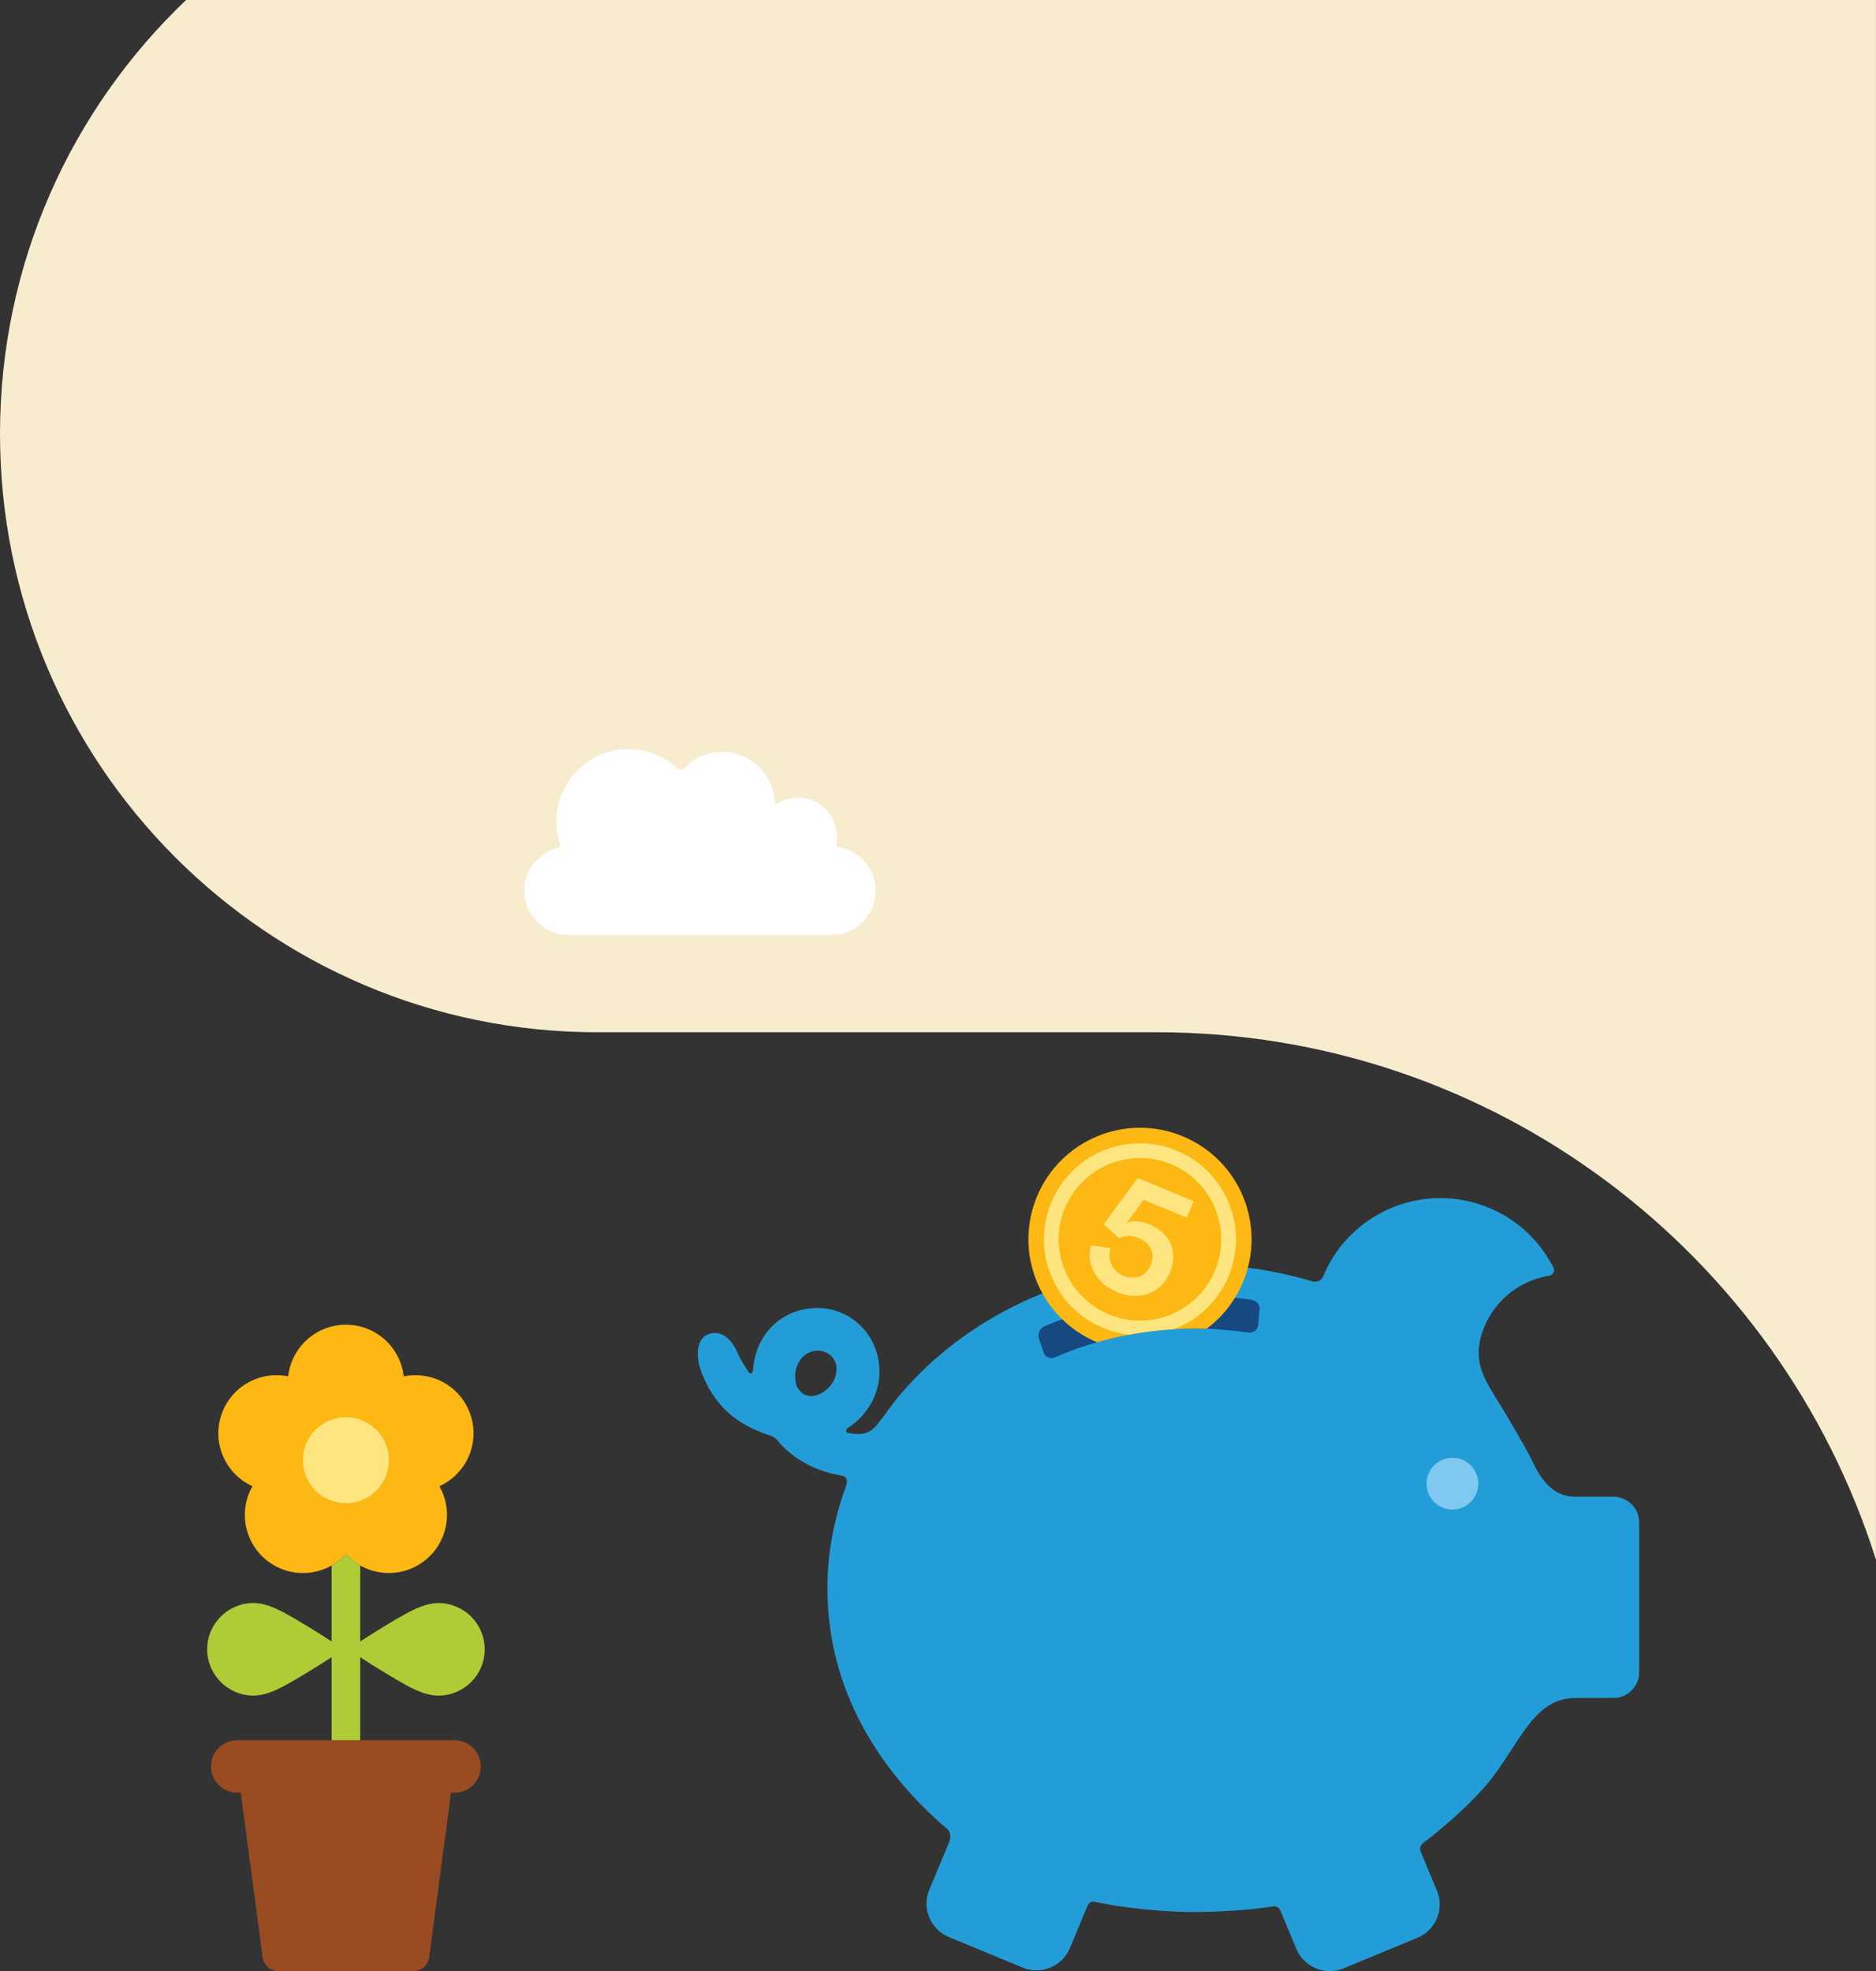 <svg xmlns="http://www.w3.org/2000/svg" preserveAspectRatio="xMaxYMax" viewBox="0 0 108.258 113.76" enable-background="new 0 0 108.258 113.76"><rect x="0" y="0" width="108.258" height="113.76" fill="#333333" stroke="none"/><path fill="#F7ECCE" d="M34.468 59.578h32.298c19.454 0 35.922 12.795 41.49 30.443V0H10.74C4.13 6.293 0 15.18 0 25.04c0 19.074 15.432 34.538 34.468 34.538z"/><path fill="#239DD8" d="M94.586 87.75l-.007-.06c-.083-.676-.62-1.213-1.296-1.296l-.06-.007c-.066 0-.337-.003-.602-.003h-1.706c-1.65 0-2.275-1.63-2.59-2.262-.307-.613-1.476-2.592-1.694-2.947-.885-1.438-1.62-2.43-1.165-4.047.49-1.74 1.865-2.993 3.5-3.41.286-.07.396-.083.396-.083.264-.03.387-.25.274-.49 0 0-.08-.166-.25-.45-.927-1.542-2.42-2.746-4.287-3.272-3.45-.97-7.016.702-8.543 3.804-.137.28-.19.42-.19.42-.095.248-.378.387-.63.308 0 0-.118-.036-.41-.118-1.807-.504-3.717-.8-5.695-.856-.23-.005-.464-.01-.697-.01-7.124 0-13.426 3.103-17.267 7.86-.247.305-1.033 1.46-1.318 1.665-.308.223-.557.272-.828.27-.204 0-.407-.028-.61-.07-.116-.024-.108-.207.007-.277 1.194-.742 1.935-2.125 1.825-3.542-.16-2.048-1.863-3.53-3.88-3.374-1.023.08-1.935.553-2.566 1.333-.498.614-.785 1.386-.84 2.232-.01.137-.107.342-.285.075-.206-.31-.436-.666-.623-1.09-.37-.842-.96-1.273-1.615-1.07-.828.256-.73 1.44-.5 2.085.832 2.316 2.356 3.246 4.043 3.8.172.057.298.163.342.216.19.23.394.444.614.64.632.56 1.615 1.173 3.03 1.42.185.033.557.08.348.657-.672 1.85-1.063 3.815-1.063 5.863 0 5.952 3.065 10.447 6.45 13.496l.477.418c.167.137.22.43.082.783l-1.134 2.714c-.438 1.058.07 2.28 1.127 2.72l4.268 1.767c1.058.44 2.282-.067 2.72-1.125 0 0 .767-1.82 1.005-2.404.1-.24.25-.31.464-.263l.162.036c1.325.285 3.535.516 5.11.544l.455.004c1.276 0 3.176-.115 4.268-.287l.187-.03c.27-.054.424.06.488.214l.934 2.23c.437 1.058 1.66 1.565 2.718 1.127l4.27-1.768c1.056-.438 1.563-1.662 1.125-2.72 0 0-.763-1.802-.942-2.253-.092-.234.034-.42.147-.5v-.003l.134-.1c.93-.705 2.286-1.88 3.263-2.96.225-.25.43-.495.606-.727C87.806 100.36 88.6 98 90.923 98h1.7c.264 0 .565-.005.668-.01l.09-.017c.592-.11 1.06-.573 1.18-1.16l.02-.097c.005-.11.01-.26.01-.333v-8.027c0-.268-.002-.54-.004-.606zm-47.218-7.32c-.72.378-1.3-.03-1.433-.58-.185-.756.158-1.64.943-1.856.73-.2 1.43.314 1.395 1.074-.028.636-.458 1.126-.905 1.36z"/><circle fill="#7FC8EF" cx="83.814" cy="85.63" r="1.493"/><path fill="#164882" d="M59.956 77.266c-.093-.278.05-.604.32-.72 0 0 .26-.115.644-.263 2.537-.98 5.296-1.496 8.067-1.496.222 0 .442.004.663.01.73.02 1.46.077 2.18.167.302.037.372.048.372.048.29.046.51.288.486.54l-.088.942c-.025.267-.283.452-.575.412 0 0-1.435-.194-2.43-.223-.2-.006-.404-.01-.607-.01-2.535 0-5.056.47-7.373 1.364-.415.16-.737.304-.737.304-.27.12-.565-.01-.658-.288l-.264-.786z"/><path fill="#FDB813" d="M68.25 65.58c-3.286-1.36-7.05.2-8.412 3.484-1.038 2.507-.374 5.293 1.458 7.078.565.55 1.242 1.006 2.015 1.328 1.83-.523 3.75-.796 5.677-.796.204 0 .406.003.608.01h.043c.64-.476 1.196-1.076 1.63-1.784.175-.286.33-.588.463-.908 1.363-3.286-.196-7.05-3.48-8.41z"/><path fill="#FEE57F" d="M67.906 66.41c-.678-.28-1.39-.423-2.12-.423-2.25 0-4.258 1.344-5.12 3.42-.566 1.368-.566 2.873 0 4.24.356.857.906 1.594 1.602 2.165.417.34.886.622 1.397.834.483.2.984.33 1.495.387.844-.16 1.703-.263 2.566-.315 1-.374 1.873-1.03 2.512-1.897.263-.356.49-.748.664-1.17 1.17-2.824-.175-6.07-2.996-7.24zm2.212 6.913c-.23.557-.56 1.05-.96 1.466-.866.898-2.073 1.43-3.376 1.43-.615 0-1.218-.12-1.792-.358-.236-.098-.46-.218-.674-.35-.83-.514-1.482-1.268-1.865-2.188-.478-1.158-.478-2.432 0-3.59.73-1.76 2.432-2.896 4.335-2.896.616 0 1.22.12 1.794.358 2.39.99 3.527 3.738 2.538 6.127zM64.1 72.037c-.215.647.053 1.313.736 1.596.62.256 1.293.045 1.565-.61.303-.73-.084-1.316-.684-1.565-.42-.173-.846-.147-1.153.003l-.874-.8 1.96-2.674 3.233 1.34-.396.955-2.494-1.033-.982 1.342c.365-.16.88-.116 1.3.057 1.173.486 1.72 1.565 1.205 2.804-.46 1.112-1.7 1.686-3.066 1.12-1.275-.528-1.8-1.737-1.487-2.696l1.137.163z"/><path fill="#FDB813" d="M14.568 85.777c-.835 1.466-.452 3.355.945 4.37 1.397 1.015 3.312.796 4.45-.45 1.136 1.246 3.05 1.465 4.448.45 1.396-1.014 1.78-2.904.946-4.37 1.536-.695 2.338-2.45 1.804-4.09-.534-1.643-2.212-2.59-3.864-2.25-.187-1.676-1.608-2.98-3.334-2.98s-3.148 1.304-3.334 2.98c-1.65-.34-3.33.607-3.865 2.25-.533 1.64.268 3.395 1.805 4.09z"/><circle fill="#FEE57F" cx="19.961" cy="84.276" r="2.481"/><path fill="#994B22" d="M26.23 100.438H13.69c-.835 0-1.513.677-1.513 1.513 0 .838.68 1.516 1.513 1.516h.202l1.266 9.52c.056.427.453.774.883.774h7.84c.43 0 .826-.347.882-.773l1.265-9.52h.202c.835 0 1.513-.678 1.513-1.516.002-.835-.677-1.512-1.513-1.512z"/><path fill="#AFCB36" d="M20.787 95.65c.746.48 1.928 1.22 2.777 1.676.165.088.554.285.904.398.35.113.662.14.827.14 1.48 0 2.676-1.195 2.676-2.672 0-1.473-1.196-2.672-2.675-2.672-.165 0-.476.028-.827.142-.35.114-.74.31-.904.397-.85.454-2.03 1.196-2.777 1.675v-4.38c-.303-.17-.583-.39-.826-.66-.242.27-.523.49-.825.66v4.38c-.745-.48-1.927-1.22-2.777-1.676-.164-.088-.553-.284-.904-.398-.35-.114-.662-.142-.827-.142-1.477 0-2.674 1.198-2.674 2.672 0 1.477 1.197 2.673 2.674 2.673.165 0 .478-.028.827-.14.35-.114.74-.31.904-.4.85-.453 2.032-1.196 2.777-1.675v4.788h1.65V95.65z"/><path fill="#fff" d="M48.27 48.667c.012-.122.03-.244.03-.37 0-1.247-1.01-2.257-2.255-2.257-.417 0-.798.128-1.14.31-.105.054-.206.033-.21-.117-.002-.028-.016-.18-.023-.23-.2-1.472-1.46-2.605-2.986-2.605-.847 0-1.63.334-2.16.913-.112.124-.25.188-.398.055-.758-.686-1.747-1.128-2.85-1.128-2.303 0-4.17 1.868-4.17 4.172 0 .436.067.856.192 1.25l.023.07c.022.068.038.156-.105.19-1.122.278-1.96 1.28-1.96 2.486 0 1.41 1.143 2.555 2.554 2.555h15.17c1.41 0 2.555-1.143 2.555-2.554 0-1.273-.934-2.308-2.147-2.523-.13-.023-.134-.07-.12-.216z"/></svg>